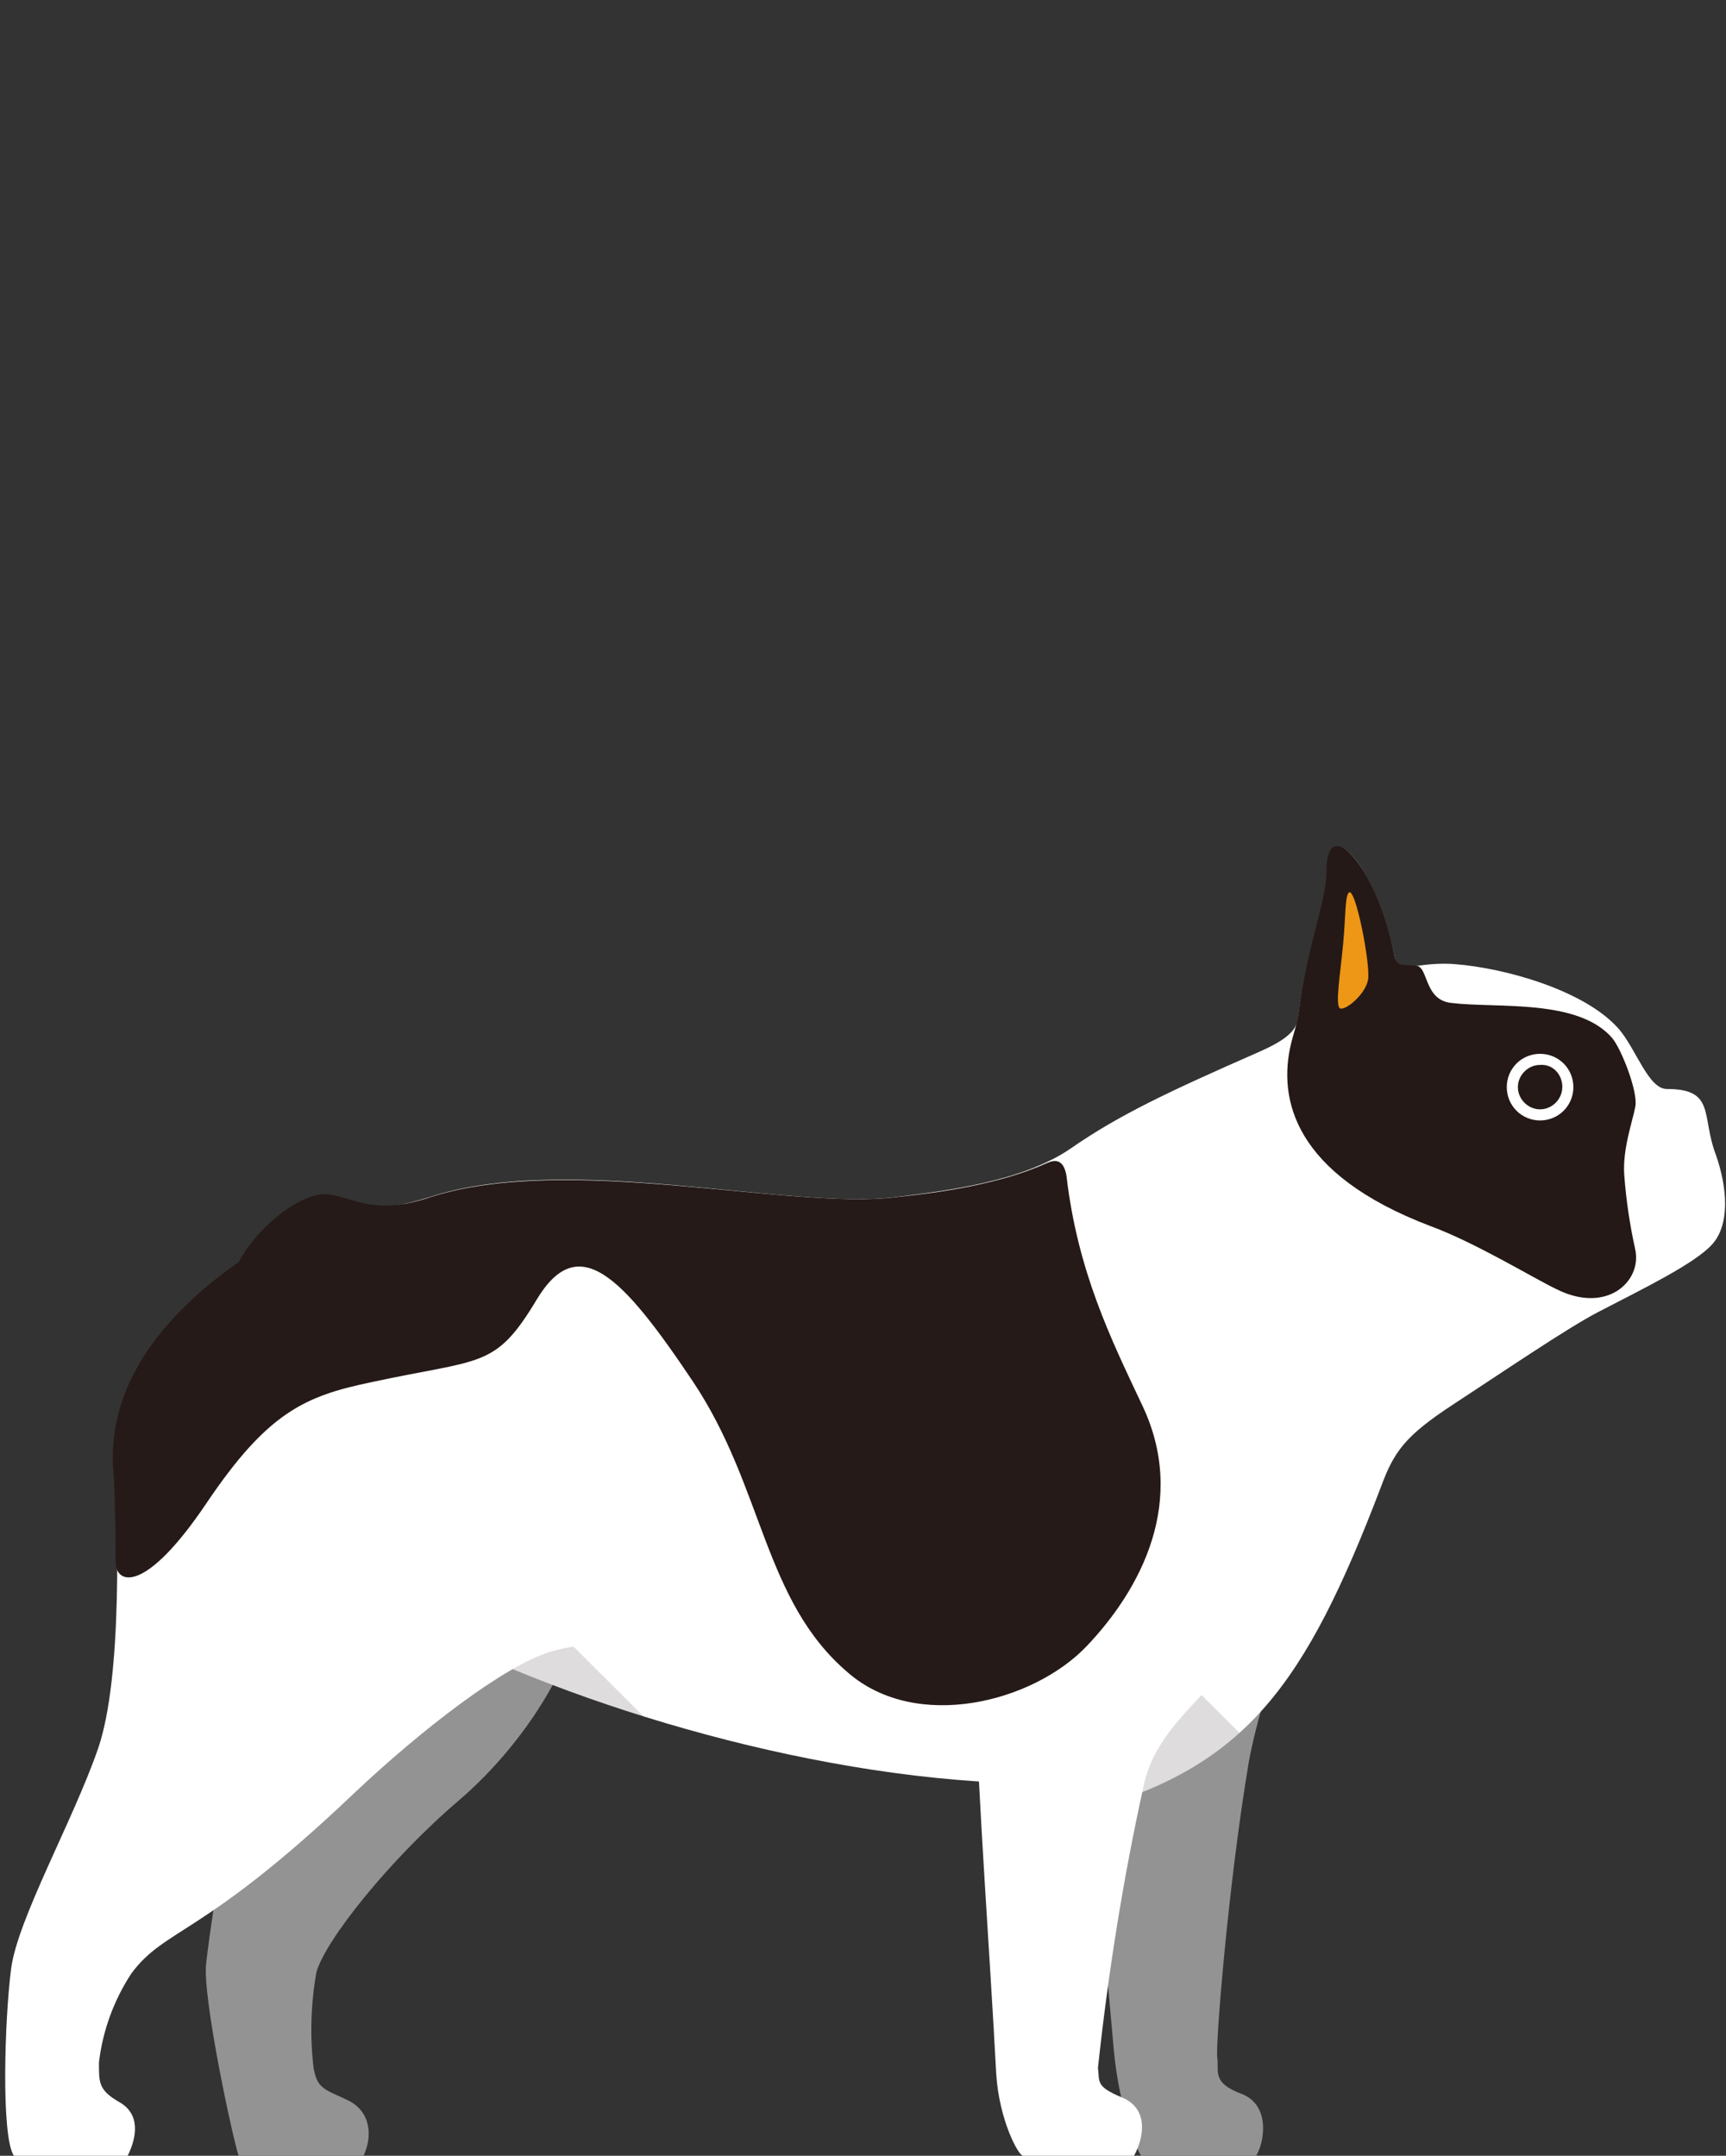 <?xml version="1.0" encoding="utf-8"?>
<!-- Generator: Adobe Illustrator 22.0.1, SVG Export Plug-In . SVG Version: 6.00 Build 0)  -->
<svg version="1.1" id="Layer_2_1_" xmlns="http://www.w3.org/2000/svg" xmlns:xlink="http://www.w3.org/1999/xlink" x="0px" y="0px"
	 viewBox="0 0 186.6 233" style="enable-background:new 0 0 186.6 233;" xml:space="preserve">
<rect x="0" y="0" width="186.6" height="233" fill="#333333" stroke="none"/>
<style type="text/css">
	.st0{fill:#949394;}
	.st1{fill:#FFFFFF;}
	.st2{clip-path:url(#SVGID_2_);}
	.st3{opacity:0.15;fill:#251A17;enable-background:new    ;}
	.st4{fill:#241916;}
	.st5{fill:#EE9616;}
	.st6{fill:#251A17;}
</style>
<title>homeDog</title>
<g id="Layer_1">
	<path class="st0" d="M38.3,160c-7.9,7.8-7.7,17.4-10.8,26.6c-2.3,6.6-4.4,18.6-5.2,25.5c-0.5,3.5,2.9,19.2,3.5,20.9h13.5
		c1-2.1,0.8-4.8-1.7-6s-3.3-1.2-3.7-3.5c-0.4-3.4-0.3-6.9,0.3-10.3c0.9-3.4,7.9-12.2,15.4-18.6c7.5-6.4,14.9-17.6,13.7-27.3
		S49.4,149.1,38.3,160z"/>
	<path class="st0" d="M117.5,177.9c-0.2,10.9,1.8,30.9,2.9,43.5c0.6,6.9,2.8,11.6,3,11.6h12.4c0.9-1.4,1.6-5.5-1.6-6.7
		s-2.4-2.4-2.6-3.9s1.2-18.8,3.4-31.9c1.4-7.8,5.6-17.7,5.4-20.7C140.4,169.3,117.5,177.9,117.5,177.9z"/>
	<path class="st1" d="M185.5,124.8c-1.6-4.2,0-7.1-5.3-7.1c-2,0-3.3-4.3-5.2-6.5c-3.7-4.2-12.4-6.6-17.8-7c-1.3-0.1-2.7,0-4,0.2
		c-1.4,0.2-2.2,0.2-2.4-0.9c-1.2-5.5-3-9.2-4.5-10.9s-2.9-1.5-2.7,1.7s-2.2,7.4-3.3,15.9c-0.2,1.6-2.4,2.7-4.2,3.5
		c-9.8,4.3-15.1,6.8-20.3,10.4s-13.4,4.6-19.1,5.3c-11.5,1.4-35.4-4.9-50.3,0c-5.9,1.9-8.2,0.8-10.8,0.1s-15.7,8.7-7.3,11.5
		c2.8,0.9,1.8,1.9,4.5,2.5c20.2,4.5-0.1,26.1,15.5,33.7c18.3,8.9,45.8,16.4,68.1,15.5c0.5,0,1,3.1,1.5,2.9
		c16.8-4.8,23.2-13.4,31.4-34.9c1.4-3.8,2.6-5.5,7.8-8.9s12.4-8.3,15.7-10c4.8-2.5,10.4-5.2,12.3-7.3S186.8,128.5,185.5,124.8z"/>
	<g>
		<defs>
			<path id="SVGID_1_" d="M185.5,124.8c-1.6-4.2,0-7.1-5.3-7.1c-2,0-3.3-4.3-5.2-6.5c-3.7-4.2-12.4-6.6-17.8-7c-1.3-0.1-2.7,0-4,0.2
				c-1.4,0.2-2.2,0.2-2.4-0.9c-1.2-5.5-3-9.2-4.5-10.9s-2.9-1.5-2.7,1.7s-2.2,7.4-3.3,15.9c-0.2,1.6-2.4,2.7-4.2,3.5
				c-9.8,4.3-15.1,6.8-20.3,10.4s-13.4,4.6-19.1,5.3c-11.5,1.4-35.4-4.9-50.3,0c-5.9,1.9-8.2,0.8-10.8,0.1s-15.7,8.7-7.3,11.5
				c2.8,0.9,1.8,1.9,4.5,2.5c20.2,4.5-0.1,26.1,15.5,33.7c18.3,8.9,45.8,16.4,68.1,15.5c0.5,0,1,3.1,1.5,2.9
				c16.8-4.8,23.2-13.4,31.4-34.9c1.4-3.8,2.6-5.5,7.8-8.9s12.4-8.3,15.7-10c4.8-2.5,10.4-5.2,12.3-7.3S186.8,128.5,185.5,124.8z"/>
		</defs>
		<clipPath id="SVGID_2_">
			<use xlink:href="#SVGID_1_"  style="overflow:visible;"/>
		</clipPath>
		<g class="st2">
			<path class="st3" d="M54.9,170.9l22.7,22.6l-37.1-6.8L54.9,170.9z M109.7,186.6l10.2,15.4l22-6.8l-18.3-18.3L109.7,186.6z"/>
		</g>
	</g>
	<path class="st4" d="M176.8,135.1c-0.6-2.7-1-5.4-1.2-8.1c-0.2-2.8,0.9-5.8,1.2-7.4s-1.5-6.2-2.5-7.4c-3.7-4.3-12.5-3.2-17.4-3.8
		c-2.9-0.3-2.5-3.8-3.7-4s-2.1,0.2-2.4-0.9c-1.1-5.5-3-9.2-4.5-10.9s-2.9-1.8-2.9,1.6s-2,7.4-3.1,15.9c-0.2,0.9-0.5,1.8-0.7,2.6
		c-1.5,6.1,0.3,14.2,15,19.8c4.9,1.8,11.1,5.6,13.6,6.8C173.7,142.1,177.5,138.5,176.8,135.1z"/>
	<path class="st1" d="M170.1,117.5c0,2-1.6,3.6-3.6,3.6c-2,0-3.6-1.6-3.6-3.6c0-2,1.6-3.6,3.6-3.6l0,0
		C168.5,113.9,170.1,115.5,170.1,117.5C170.1,117.5,170.1,117.5,170.1,117.5z"/>
	<path class="st4" d="M168.9,117.5c0,1.3-1.1,2.4-2.4,2.4c-1.3,0-2.4-1.1-2.4-2.4c0-1.3,1.1-2.4,2.4-2.4l0,0
		c1.3-0.1,2.3,0.9,2.4,2.2C168.9,117.4,168.9,117.4,168.9,117.5z"/>
	<path class="st5" d="M145.8,96.5c0.7-0.9,2.4,7.8,2.1,9.4s-2.4,3.3-3,3.1s0-3.7,0.3-6.9S145.4,97,145.8,96.5z"/>
	<path class="st1" d="M104.6,168.5c0.5,4.5,0.8,9.1,0.8,13.7c0.4,13.1,1.6,28.6,2.3,41.9c0.3,5,2.4,8.9,2.9,8.9h12
		c1.1-2,1.6-5.1-1.3-6.3s-2.4-1.7-2.6-3.2c1.1-10.2,2.7-20.3,4.9-30.3c1.9-9.4,12.6-11.6,13.2-23.7c1-19.8-10.5-28.5-13.9-29.5
		s-8.2-1.7-11.1,0.9S102.9,157,104.6,168.5z"/>
	<path class="st1" d="M53.1,138.4c-1.6-1.3-11.5-11.4-21.5-5.8c-10,5.6-19.7,16.1-19.2,25.8c0.3,5.7,0.9,22.8-1.8,30.6
		s-8.7,18.4-9.4,23.8S0.1,230.9,1.5,233h12.3c1-2,1.4-4.5-0.9-5.8s-2.2-2.2-2.2-4.3c0.4-3.4,1.6-6.7,3.5-9.6
		c3.7-5,7.7-3.9,24.1-19.5c7.1-6.7,16.2-13.8,21.3-15.3c3.4-1,7.2-1,13.9-0.4S59.7,143.6,53.1,138.4z"/>
	<path class="st6" d="M96.8,129.4c-11.5,1.4-35.4-4.8-50.3,0c-5.9,2-8.2,0.1-10.9-0.3s-7.5,3.1-9.8,7.3
		c-8.8,6.2-13.9,13.5-13.6,21.9c0.2,2.2,0.3,6,0.3,10.5c0,2.5,3.2,3.5,9.8-6.3s10.6-11.6,17.8-13.1c12-2.6,13.4-1.4,17.9-8.9
		s9.2-2.7,16.9,8.8s7.6,23.7,16.8,31.5c7.4,6.4,20,3.2,25.8-2.9s11-15.7,5.9-26.2c-3.3-7-6.9-14.3-8.1-24.6
		c-0.3-1.8-1.2-1.8-2.1-1.4C108.1,128,101.6,128.9,96.8,129.4z"/>
</g>
</svg>
